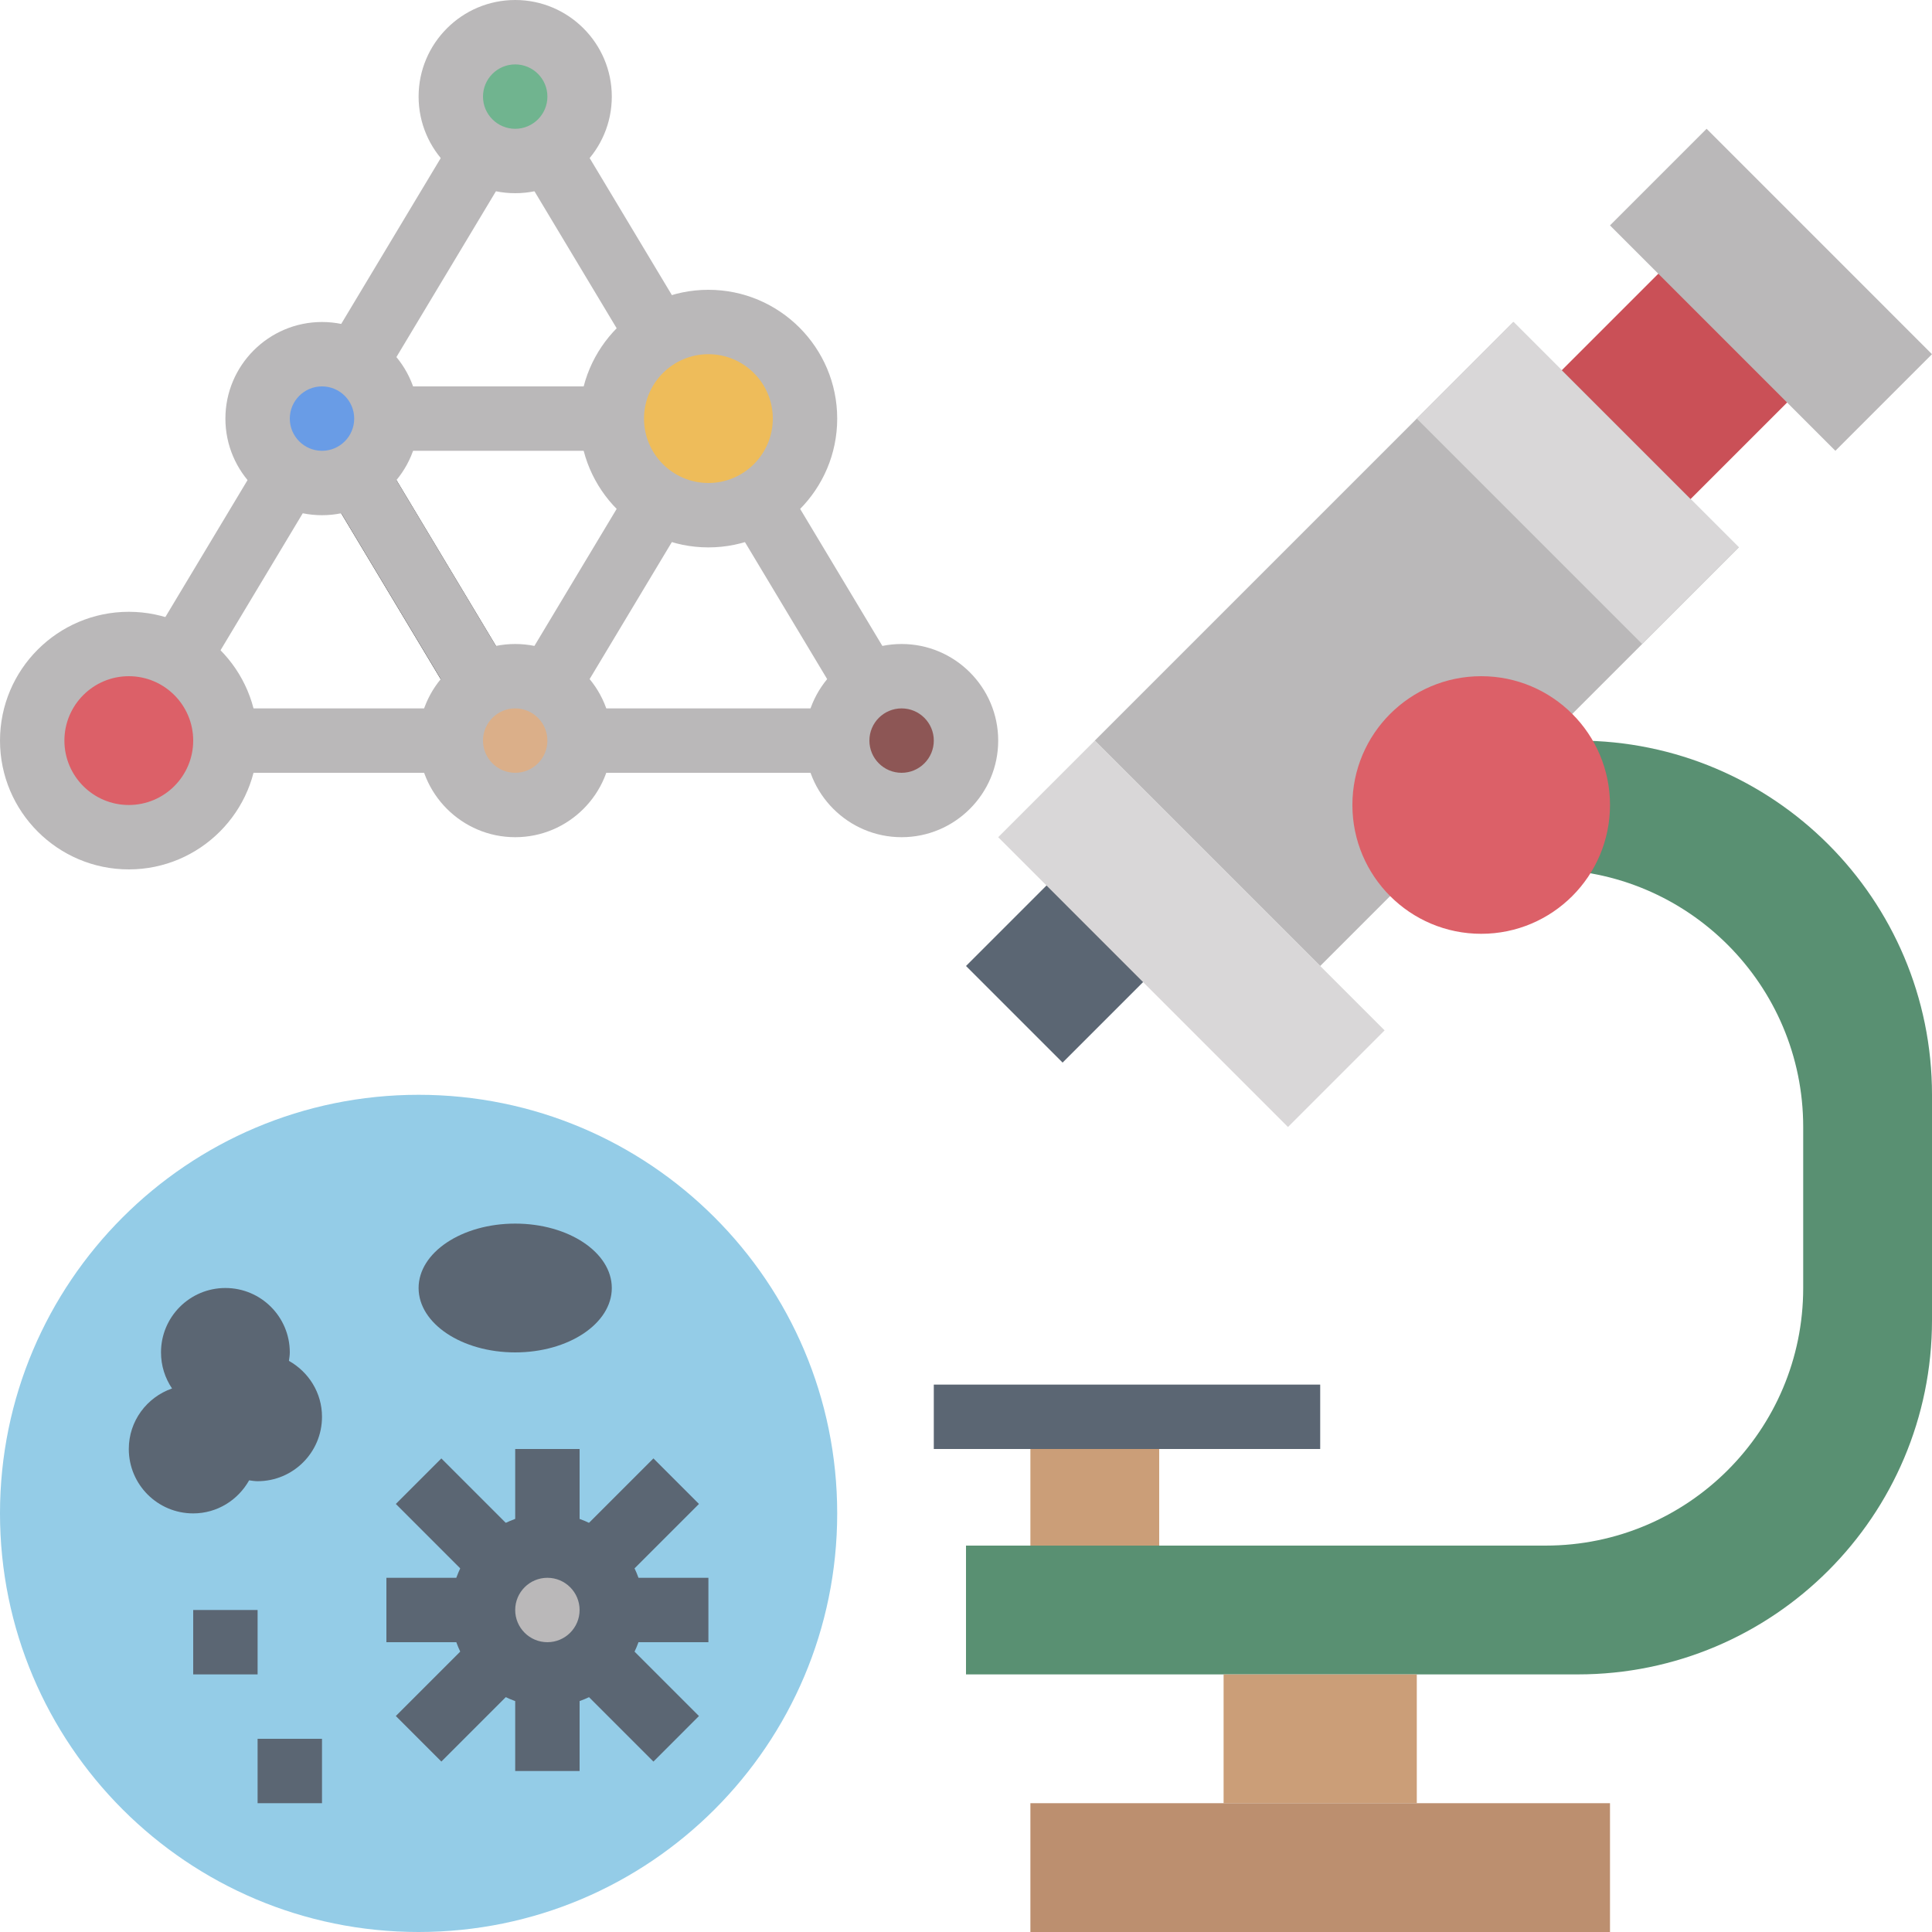 <svg height="480pt" viewBox="0 0 480 480" width="480pt" xmlns="http://www.w3.org/2000/svg"><path d="m240 184c0 8.836-7.164 16-16 16s-16-7.164-16-16 7.164-16 16-16 16 7.164 16 16zm0 0" fill="#8d5655"/><path d="m144 184c0 8.836-7.164 16-16 16s-16-7.164-16-16 7.164-16 16-16 16 7.164 16 16zm0 0" fill="#dbaf89"/><path d="m144 24c0 8.836-7.164 16-16 16s-16-7.164-16-16 7.164-16 16-16 16 7.164 16 16zm0 0" fill="#70b48f"/><path d="m64 104c0-8.84 7.16-16 16-16s16 7.16 16 16-7.16 16-16 16-16-7.16-16-16" fill="#699ce6"/><path d="m200 104c0 13.254-10.746 24-24 24s-24-10.746-24-24 10.746-24 24-24 24 10.746 24 24zm0 0" fill="#eebc5a"/><path d="m56 184c0 13.254-10.746 24-24 24s-24-10.746-24-24 10.746-24 24-24 24 10.746 24 24zm0 0" fill="#dc6068"/><path d="m288 240-24 24-24-24 24-24" fill="#5b6673"/><path d="m384 96.004 32-32.004 32.004 32.004-32.004 32zm0 0" fill="#ca5057"/><path d="m384 184 48-48-56-56-104 104 56 56 24-24" fill="#bab8b9"/><path d="m351.996 104 24.004-24.004 55.996 55.996-24.004 24.004zm0 0" fill="#d9d7d8"/><path d="m248 208 24-24.004 72 72-24.004 24.004zm0 0" fill="#d9d7d8"/><path d="m399.996 56 24.004-24.004 55.996 56-24.004 24zm0 0" fill="#bab8b9"/><path d="m288 384v-32h-32v32" fill="#cb9e78"/><path d="m384 216c35.344 0 64 28.656 64 64v40c0 35.344-28.656 64-64 64h-144v32h152c48.602 0 88-39.398 88-88v-56c0-48.602-39.398-88-88-88" fill="#599072"/><path d="m352 448v-32h-48v32" fill="#cb9e78"/><path d="m256 448h144v32h-144zm0 0" fill="#bc8f6f"/><path d="m208 376c0 57.438-46.562 104-104 104s-104-46.562-104-104 46.562-104 104-104 104 46.562 104 104zm0 0" fill="#94cce7"/><path d="m71.785 338.105c.094-.699.215-1.387.215-2.105 0-8.84-7.16-16-16-16s-16 7.16-16 16c0 3.32 1.008 6.398 2.742 8.961-6.238 2.176-10.742 8.055-10.742 15.039 0 8.84 7.16 16 16 16 5.992 0 11.152-3.336 13.895-8.215.699.094 1.387.215 2.105.215 8.84 0 16-7.16 16-16 0-5.992-3.336-11.152-8.215-13.895zm0 0" fill="#5b6673"/><path d="m152 400c0 8.836-7.164 16-16 16s-16-7.164-16-16 7.164-16 16-16 16 7.164 16 16zm0 0" fill="#bab8b9"/><path d="m152 320c0-8.836-10.746-16-24-16s-24 7.164-24 16 10.746 16 24 16 24-7.164 24-16zm0 0" fill="#5b6673"/><path d="m81.355 121.824 13.723-8.23 31.578 52.629-13.723 8.234zm0 0"/><g fill="#bab8b9"><path d="m80 128c-13.23 0-24-10.77-24-24s10.77-24 24-24 24 10.77 24 24-10.77 24-24 24zm0-32c-4.414 0-8 3.586-8 8s3.586 8 8 8 8-3.586 8-8-3.586-8-8-8zm0 0"/><path d="m128 208c-13.23 0-24-10.77-24-24s10.77-24 24-24 24 10.77 24 24-10.77 24-24 24zm0-32c-4.414 0-8 3.586-8 8s3.586 8 8 8 8-3.586 8-8-3.586-8-8-8zm0 0"/><path d="m32 216c-17.648 0-32-14.352-32-32s14.352-32 32-32 32 14.352 32 32-14.352 32-32 32zm0-48c-8.824 0-16 7.176-16 16s7.176 16 16 16 16-7.176 16-16-7.176-16-16-16zm0 0"/><path d="m37.48 159.305 27.441-45.723 13.719 8.234-27.441 45.723zm0 0"/><path d="m56 176h56v16h-56zm0 0"/><path d="m144 176h64v16h-64zm0 0"/><path d="m81.355 121.805 13.723-8.234 31.57 52.609-13.719 8.234zm0 0"/><path d="m81.344 86.191 31.586-52.633 13.719 8.234-31.59 52.629zm0 0"/><path d="m128 48c-13.23 0-24-10.77-24-24s10.77-24 24-24 24 10.77 24 24-10.77 24-24 24zm0-32c-4.414 0-8 3.586-8 8s3.586 8 8 8 8-3.586 8-8-3.586-8-8-8zm0 0"/><path d="m224 208c-13.23 0-24-10.77-24-24s10.77-24 24-24 24 10.77 24 24-10.77 24-24 24zm0-32c-4.414 0-8 3.586-8 8s3.586 8 8 8 8-3.586 8-8-3.586-8-8-8zm0 0"/><path d="m176 136c-17.648 0-32-14.352-32-32s14.352-32 32-32 32 14.352 32 32-14.352 32-32 32zm0-48c-8.824 0-16 7.176-16 16s7.176 16 16 16 16-7.176 16-16-7.176-16-16-16zm0 0"/><path d="m129.355 166.172 27.438-45.715 13.719 8.234-27.438 45.715zm0 0"/><path d="m96 96h56v16h-56zm0 0"/><path d="m181.484 128.691 13.723-8.234 27.438 45.73-13.723 8.23zm0 0"/><path d="m129.367 41.82 13.723-8.23 27.43 45.715-13.723 8.23zm0 0"/></g><path d="m232 344h96v16h-96zm0 0" fill="#5b6673"/><path d="m136 424c-13.23 0-24-10.77-24-24s10.77-24 24-24 24 10.77 24 24-10.77 24-24 24zm0-32c-4.414 0-8 3.586-8 8s3.586 8 8 8 8-3.586 8-8-3.586-8-8-8zm0 0" fill="#5b6673"/><path d="m128 360h16v24h-16zm0 0" fill="#5b6673"/><path d="m128 416h16v24h-16zm0 0" fill="#5b6673"/><path d="m96 392h24v16h-24zm0 0" fill="#5b6673"/><path d="m152 392h24v16h-24zm0 0" fill="#5b6673"/><path d="m98.344 373.656 11.312-11.312 24 24-11.312 11.316zm0 0" fill="#5b6673"/><path d="m138.34 413.656 11.316-11.312 24 24-11.312 11.316zm0 0" fill="#5b6673"/><path d="m138.34 386.34 24.004-24.004 11.312 11.316-24 24zm0 0" fill="#5b6673"/><path d="m98.34 426.34 24.004-24.004 11.312 11.316-24 24zm0 0" fill="#5b6673"/><path d="m48 400h16v16h-16zm0 0" fill="#5b6673"/><path d="m64 432h16v16h-16zm0 0" fill="#5b6673"/><path d="m400 200c0 17.672-14.328 32-32 32s-32-14.328-32-32 14.328-32 32-32 32 14.328 32 32zm0 0" fill="#dc6068"/></svg>
